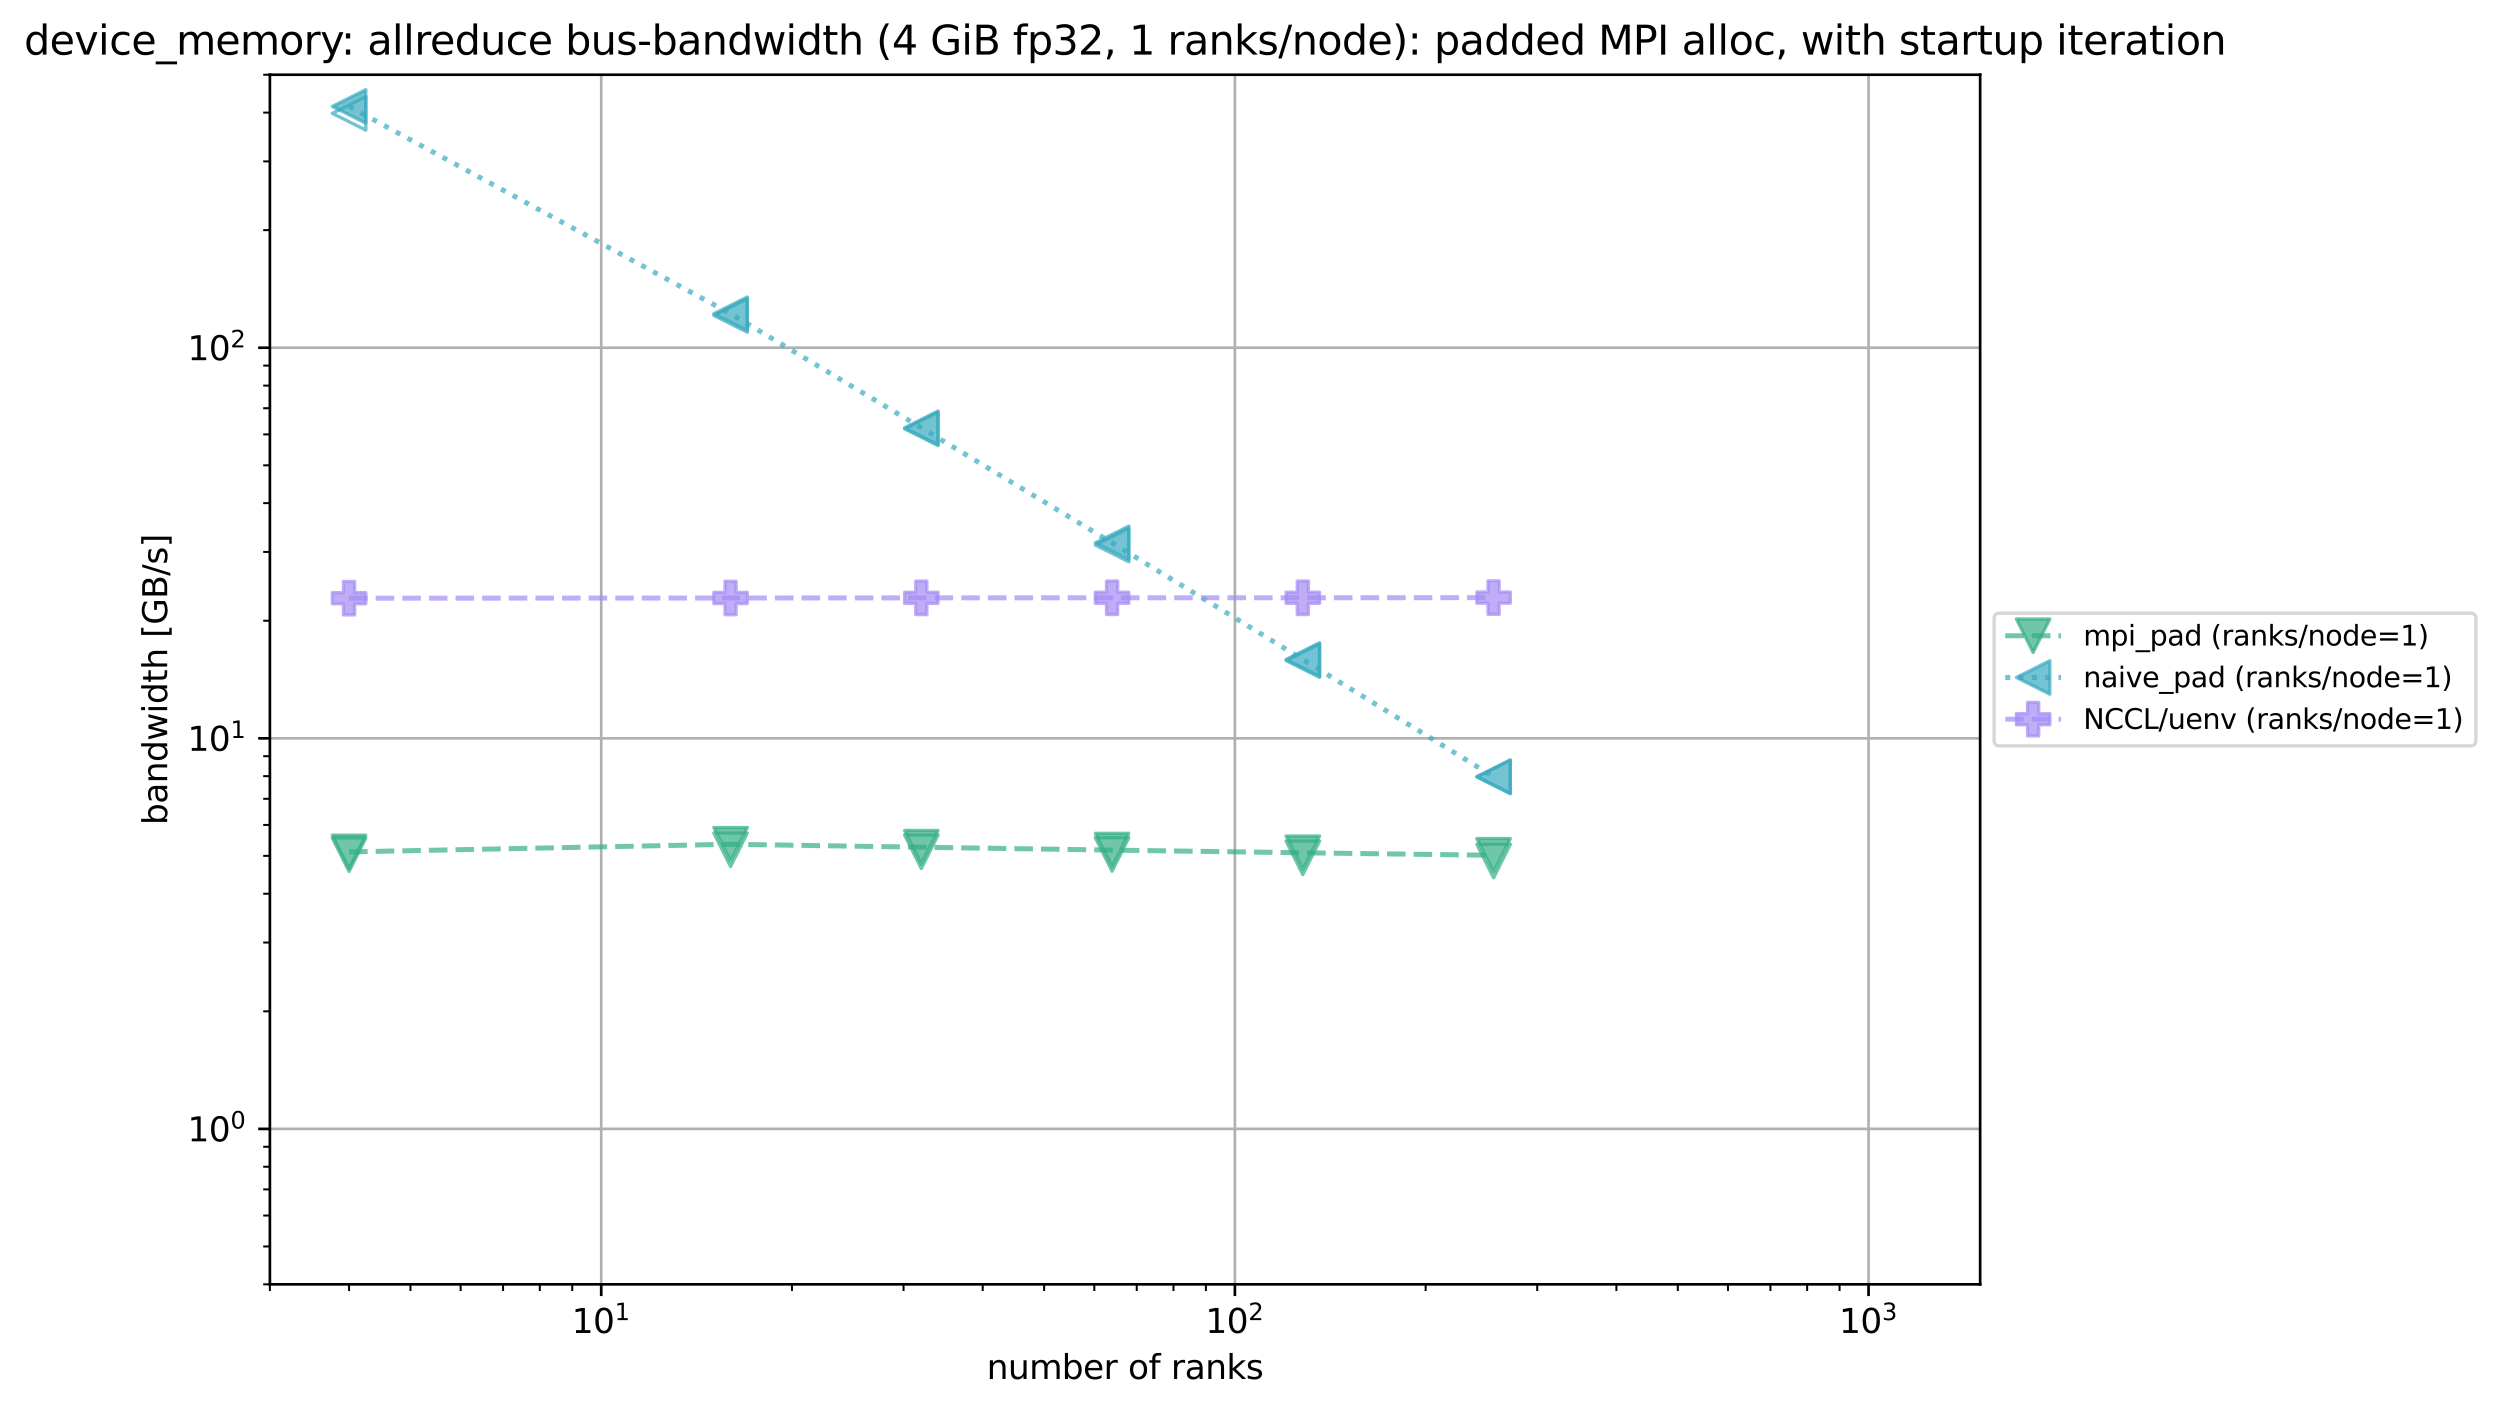 <?xml version="1.0" encoding="utf-8" standalone="no"?>
<!DOCTYPE svg PUBLIC "-//W3C//DTD SVG 1.1//EN"
  "http://www.w3.org/Graphics/SVG/1.1/DTD/svg11.dtd">
<svg xmlns:xlink="http://www.w3.org/1999/xlink" width="746.708pt" height="421.162pt" viewBox="0 0 746.708 421.162" xmlns="http://www.w3.org/2000/svg" version="1.1">
 <defs>
  <style type="text/css">*{stroke-linejoin: round; stroke-linecap: butt}</style>
 </defs>
 <g id="figure_1">
  <g id="patch_1">
   <path d="M 0 421.162 
L 746.708 421.162 
L 746.708 0 
L 0 0 
z
" style="fill: #ffffff"/>
  </g>
  <g id="axes_1">
   <g id="patch_2">
    <path d="M 80.612 383.606 
L 591.433 383.606 
L 591.433 22.318 
L 80.612 22.318 
z
" style="fill: #ffffff"/>
   </g>
   <g id="PathCollection_1">
    <path d="M 104.258 260.284 
L 109.258 250.284 
L 99.258 250.284 
L 104.258 260.284 
z
" clip-path="url(#p7cf8c60433)" style="fill: none; stroke: #34af84; stroke-opacity: 0.7"/>
    <path d="M 218.207 258.818 
L 223.207 248.818 
L 213.207 248.818 
L 218.207 258.818 
z
" clip-path="url(#p7cf8c60433)" style="fill: none; stroke: #34af84; stroke-opacity: 0.7"/>
    <path d="M 275.182 259.402 
L 280.182 249.402 
L 270.182 249.402 
L 275.182 259.402 
z
" clip-path="url(#p7cf8c60433)" style="fill: none; stroke: #34af84; stroke-opacity: 0.7"/>
    <path d="M 332.157 260.219 
L 337.157 250.219 
L 327.157 250.219 
L 332.157 260.219 
z
" clip-path="url(#p7cf8c60433)" style="fill: none; stroke: #34af84; stroke-opacity: 0.7"/>
    <path d="M 389.131 261.221 
L 394.131 251.221 
L 384.131 251.221 
L 389.131 261.221 
z
" clip-path="url(#p7cf8c60433)" style="fill: none; stroke: #34af84; stroke-opacity: 0.7"/>
    <path d="M 446.106 262.171 
L 451.106 252.171 
L 441.106 252.171 
L 446.106 262.171 
z
" clip-path="url(#p7cf8c60433)" style="fill: none; stroke: #34af84; stroke-opacity: 0.7"/>
   </g>
   <g id="PathCollection_2">
    <path d="M 99.258 33.865 
L 109.258 38.865 
L 109.258 28.865 
L 99.258 33.865 
z
" clip-path="url(#p7cf8c60433)" style="fill: none; stroke: #38aabf; stroke-opacity: 0.7"/>
    <path d="M 213.207 94.222 
L 223.207 99.222 
L 223.207 89.222 
L 213.207 94.222 
z
" clip-path="url(#p7cf8c60433)" style="fill: none; stroke: #38aabf; stroke-opacity: 0.7"/>
    <path d="M 270.182 128.095 
L 280.182 133.095 
L 280.182 123.095 
L 270.182 128.095 
z
" clip-path="url(#p7cf8c60433)" style="fill: none; stroke: #38aabf; stroke-opacity: 0.7"/>
    <path d="M 327.157 162.799 
L 337.157 167.799 
L 337.157 157.799 
L 327.157 162.799 
z
" clip-path="url(#p7cf8c60433)" style="fill: none; stroke: #38aabf; stroke-opacity: 0.7"/>
    <path d="M 384.131 197.318 
L 394.131 202.318 
L 394.131 192.318 
L 384.131 197.318 
z
" clip-path="url(#p7cf8c60433)" style="fill: none; stroke: #38aabf; stroke-opacity: 0.7"/>
    <path d="M 441.106 232.039 
L 451.106 237.039 
L 451.106 227.039 
L 441.106 232.039 
z
" clip-path="url(#p7cf8c60433)" style="fill: none; stroke: #38aabf; stroke-opacity: 0.7"/>
   </g>
   <g id="matplotlib.axis_1">
    <g id="xtick_1">
     <g id="line2d_1">
      <path d="M 179.574 383.606 
L 179.574 22.318 
" clip-path="url(#p7cf8c60433)" style="fill: none; stroke: #b0b0b0; stroke-width: 0.8; stroke-linecap: square"/>
     </g>
     <g id="line2d_2">
      <defs>
       <path id="m9678682941" d="M 0 0 
L 0 3.5 
" style="stroke: #000000; stroke-width: 0.8"/>
      </defs>
      <g>
       <use xlink:href="#m9678682941" x="179.574" y="383.606" style="stroke: #000000; stroke-width: 0.8"/>
      </g>
     </g>
     <g id="text_1">
      <!-- $\mathdefault{10^{1}}$ -->
      <g transform="translate(170.774 398.205) scale(0.1 -0.1)">
       <defs>
        <path id="DejaVuSans-31" d="M 794 531 
L 1825 531 
L 1825 4091 
L 703 3866 
L 703 4441 
L 1819 4666 
L 2450 4666 
L 2450 531 
L 3481 531 
L 3481 0 
L 794 0 
L 794 531 
z
" transform="scale(0.016)"/>
        <path id="DejaVuSans-30" d="M 2034 4250 
Q 1547 4250 1301 3770 
Q 1056 3291 1056 2328 
Q 1056 1369 1301 889 
Q 1547 409 2034 409 
Q 2525 409 2770 889 
Q 3016 1369 3016 2328 
Q 3016 3291 2770 3770 
Q 2525 4250 2034 4250 
z
M 2034 4750 
Q 2819 4750 3233 4129 
Q 3647 3509 3647 2328 
Q 3647 1150 3233 529 
Q 2819 -91 2034 -91 
Q 1250 -91 836 529 
Q 422 1150 422 2328 
Q 422 3509 836 4129 
Q 1250 4750 2034 4750 
z
" transform="scale(0.016)"/>
       </defs>
       <use xlink:href="#DejaVuSans-31" transform="translate(0 0.684)"/>
       <use xlink:href="#DejaVuSans-30" transform="translate(63.623 0.684)"/>
       <use xlink:href="#DejaVuSans-31" transform="translate(128.203 38.966) scale(0.7)"/>
      </g>
     </g>
    </g>
    <g id="xtick_2">
     <g id="line2d_3">
      <path d="M 368.84 383.606 
L 368.84 22.318 
" clip-path="url(#p7cf8c60433)" style="fill: none; stroke: #b0b0b0; stroke-width: 0.8; stroke-linecap: square"/>
     </g>
     <g id="line2d_4">
      <g>
       <use xlink:href="#m9678682941" x="368.84" y="383.606" style="stroke: #000000; stroke-width: 0.8"/>
      </g>
     </g>
     <g id="text_2">
      <!-- $\mathdefault{10^{2}}$ -->
      <g transform="translate(360.04 398.205) scale(0.1 -0.1)">
       <defs>
        <path id="DejaVuSans-32" d="M 1228 531 
L 3431 531 
L 3431 0 
L 469 0 
L 469 531 
Q 828 903 1448 1529 
Q 2069 2156 2228 2338 
Q 2531 2678 2651 2914 
Q 2772 3150 2772 3378 
Q 2772 3750 2511 3984 
Q 2250 4219 1831 4219 
Q 1534 4219 1204 4116 
Q 875 4013 500 3803 
L 500 4441 
Q 881 4594 1212 4672 
Q 1544 4750 1819 4750 
Q 2544 4750 2975 4387 
Q 3406 4025 3406 3419 
Q 3406 3131 3298 2873 
Q 3191 2616 2906 2266 
Q 2828 2175 2409 1742 
Q 1991 1309 1228 531 
z
" transform="scale(0.016)"/>
       </defs>
       <use xlink:href="#DejaVuSans-31" transform="translate(0 0.766)"/>
       <use xlink:href="#DejaVuSans-30" transform="translate(63.623 0.766)"/>
       <use xlink:href="#DejaVuSans-32" transform="translate(128.203 39.047) scale(0.7)"/>
      </g>
     </g>
    </g>
    <g id="xtick_3">
     <g id="line2d_5">
      <path d="M 558.105 383.606 
L 558.105 22.318 
" clip-path="url(#p7cf8c60433)" style="fill: none; stroke: #b0b0b0; stroke-width: 0.8; stroke-linecap: square"/>
     </g>
     <g id="line2d_6">
      <g>
       <use xlink:href="#m9678682941" x="558.105" y="383.606" style="stroke: #000000; stroke-width: 0.8"/>
      </g>
     </g>
     <g id="text_3">
      <!-- $\mathdefault{10^{3}}$ -->
      <g transform="translate(549.305 398.205) scale(0.1 -0.1)">
       <defs>
        <path id="DejaVuSans-33" d="M 2597 2516 
Q 3050 2419 3304 2112 
Q 3559 1806 3559 1356 
Q 3559 666 3084 287 
Q 2609 -91 1734 -91 
Q 1441 -91 1130 -33 
Q 819 25 488 141 
L 488 750 
Q 750 597 1062 519 
Q 1375 441 1716 441 
Q 2309 441 2620 675 
Q 2931 909 2931 1356 
Q 2931 1769 2642 2001 
Q 2353 2234 1838 2234 
L 1294 2234 
L 1294 2753 
L 1863 2753 
Q 2328 2753 2575 2939 
Q 2822 3125 2822 3475 
Q 2822 3834 2567 4026 
Q 2313 4219 1838 4219 
Q 1578 4219 1281 4162 
Q 984 4106 628 3988 
L 628 4550 
Q 988 4650 1302 4700 
Q 1616 4750 1894 4750 
Q 2613 4750 3031 4423 
Q 3450 4097 3450 3541 
Q 3450 3153 3228 2886 
Q 3006 2619 2597 2516 
z
" transform="scale(0.016)"/>
       </defs>
       <use xlink:href="#DejaVuSans-31" transform="translate(0 0.766)"/>
       <use xlink:href="#DejaVuSans-30" transform="translate(63.623 0.766)"/>
       <use xlink:href="#DejaVuSans-33" transform="translate(128.203 39.047) scale(0.7)"/>
      </g>
     </g>
    </g>
    <g id="xtick_4">
     <g id="line2d_7">
      <defs>
       <path id="m35df8cf6bc" d="M 0 0 
L 0 2 
" style="stroke: #000000; stroke-width: 0.6"/>
      </defs>
      <g>
       <use xlink:href="#m35df8cf6bc" x="80.612" y="383.606" style="stroke: #000000; stroke-width: 0.6"/>
      </g>
     </g>
    </g>
    <g id="xtick_5">
     <g id="line2d_8">
      <g>
       <use xlink:href="#m35df8cf6bc" x="104.258" y="383.606" style="stroke: #000000; stroke-width: 0.6"/>
      </g>
     </g>
    </g>
    <g id="xtick_6">
     <g id="line2d_9">
      <g>
       <use xlink:href="#m35df8cf6bc" x="122.6" y="383.606" style="stroke: #000000; stroke-width: 0.6"/>
      </g>
     </g>
    </g>
    <g id="xtick_7">
     <g id="line2d_10">
      <g>
       <use xlink:href="#m35df8cf6bc" x="137.586" y="383.606" style="stroke: #000000; stroke-width: 0.6"/>
      </g>
     </g>
    </g>
    <g id="xtick_8">
     <g id="line2d_11">
      <g>
       <use xlink:href="#m35df8cf6bc" x="150.257" y="383.606" style="stroke: #000000; stroke-width: 0.6"/>
      </g>
     </g>
    </g>
    <g id="xtick_9">
     <g id="line2d_12">
      <g>
       <use xlink:href="#m35df8cf6bc" x="161.233" y="383.606" style="stroke: #000000; stroke-width: 0.6"/>
      </g>
     </g>
    </g>
    <g id="xtick_10">
     <g id="line2d_13">
      <g>
       <use xlink:href="#m35df8cf6bc" x="170.914" y="383.606" style="stroke: #000000; stroke-width: 0.6"/>
      </g>
     </g>
    </g>
    <g id="xtick_11">
     <g id="line2d_14">
      <g>
       <use xlink:href="#m35df8cf6bc" x="236.549" y="383.606" style="stroke: #000000; stroke-width: 0.6"/>
      </g>
     </g>
    </g>
    <g id="xtick_12">
     <g id="line2d_15">
      <g>
       <use xlink:href="#m35df8cf6bc" x="269.877" y="383.606" style="stroke: #000000; stroke-width: 0.6"/>
      </g>
     </g>
    </g>
    <g id="xtick_13">
     <g id="line2d_16">
      <g>
       <use xlink:href="#m35df8cf6bc" x="293.524" y="383.606" style="stroke: #000000; stroke-width: 0.6"/>
      </g>
     </g>
    </g>
    <g id="xtick_14">
     <g id="line2d_17">
      <g>
       <use xlink:href="#m35df8cf6bc" x="311.865" y="383.606" style="stroke: #000000; stroke-width: 0.6"/>
      </g>
     </g>
    </g>
    <g id="xtick_15">
     <g id="line2d_18">
      <g>
       <use xlink:href="#m35df8cf6bc" x="326.852" y="383.606" style="stroke: #000000; stroke-width: 0.6"/>
      </g>
     </g>
    </g>
    <g id="xtick_16">
     <g id="line2d_19">
      <g>
       <use xlink:href="#m35df8cf6bc" x="339.522" y="383.606" style="stroke: #000000; stroke-width: 0.6"/>
      </g>
     </g>
    </g>
    <g id="xtick_17">
     <g id="line2d_20">
      <g>
       <use xlink:href="#m35df8cf6bc" x="350.498" y="383.606" style="stroke: #000000; stroke-width: 0.6"/>
      </g>
     </g>
    </g>
    <g id="xtick_18">
     <g id="line2d_21">
      <g>
       <use xlink:href="#m35df8cf6bc" x="360.18" y="383.606" style="stroke: #000000; stroke-width: 0.6"/>
      </g>
     </g>
    </g>
    <g id="xtick_19">
     <g id="line2d_22">
      <g>
       <use xlink:href="#m35df8cf6bc" x="425.815" y="383.606" style="stroke: #000000; stroke-width: 0.6"/>
      </g>
     </g>
    </g>
    <g id="xtick_20">
     <g id="line2d_23">
      <g>
       <use xlink:href="#m35df8cf6bc" x="459.143" y="383.606" style="stroke: #000000; stroke-width: 0.6"/>
      </g>
     </g>
    </g>
    <g id="xtick_21">
     <g id="line2d_24">
      <g>
       <use xlink:href="#m35df8cf6bc" x="482.789" y="383.606" style="stroke: #000000; stroke-width: 0.6"/>
      </g>
     </g>
    </g>
    <g id="xtick_22">
     <g id="line2d_25">
      <g>
       <use xlink:href="#m35df8cf6bc" x="501.131" y="383.606" style="stroke: #000000; stroke-width: 0.6"/>
      </g>
     </g>
    </g>
    <g id="xtick_23">
     <g id="line2d_26">
      <g>
       <use xlink:href="#m35df8cf6bc" x="516.117" y="383.606" style="stroke: #000000; stroke-width: 0.6"/>
      </g>
     </g>
    </g>
    <g id="xtick_24">
     <g id="line2d_27">
      <g>
       <use xlink:href="#m35df8cf6bc" x="528.788" y="383.606" style="stroke: #000000; stroke-width: 0.6"/>
      </g>
     </g>
    </g>
    <g id="xtick_25">
     <g id="line2d_28">
      <g>
       <use xlink:href="#m35df8cf6bc" x="539.764" y="383.606" style="stroke: #000000; stroke-width: 0.6"/>
      </g>
     </g>
    </g>
    <g id="xtick_26">
     <g id="line2d_29">
      <g>
       <use xlink:href="#m35df8cf6bc" x="549.445" y="383.606" style="stroke: #000000; stroke-width: 0.6"/>
      </g>
     </g>
    </g>
    <g id="text_4">
     <!-- number of ranks -->
     <g transform="translate(294.723 411.883) scale(0.1 -0.1)">
      <defs>
       <path id="DejaVuSans-6e" d="M 3513 2113 
L 3513 0 
L 2938 0 
L 2938 2094 
Q 2938 2591 2744 2837 
Q 2550 3084 2163 3084 
Q 1697 3084 1428 2787 
Q 1159 2491 1159 1978 
L 1159 0 
L 581 0 
L 581 3500 
L 1159 3500 
L 1159 2956 
Q 1366 3272 1645 3428 
Q 1925 3584 2291 3584 
Q 2894 3584 3203 3211 
Q 3513 2838 3513 2113 
z
" transform="scale(0.016)"/>
       <path id="DejaVuSans-75" d="M 544 1381 
L 544 3500 
L 1119 3500 
L 1119 1403 
Q 1119 906 1312 657 
Q 1506 409 1894 409 
Q 2359 409 2629 706 
Q 2900 1003 2900 1516 
L 2900 3500 
L 3475 3500 
L 3475 0 
L 2900 0 
L 2900 538 
Q 2691 219 2414 64 
Q 2138 -91 1772 -91 
Q 1169 -91 856 284 
Q 544 659 544 1381 
z
M 1991 3584 
L 1991 3584 
z
" transform="scale(0.016)"/>
       <path id="DejaVuSans-6d" d="M 3328 2828 
Q 3544 3216 3844 3400 
Q 4144 3584 4550 3584 
Q 5097 3584 5394 3201 
Q 5691 2819 5691 2113 
L 5691 0 
L 5113 0 
L 5113 2094 
Q 5113 2597 4934 2840 
Q 4756 3084 4391 3084 
Q 3944 3084 3684 2787 
Q 3425 2491 3425 1978 
L 3425 0 
L 2847 0 
L 2847 2094 
Q 2847 2600 2669 2842 
Q 2491 3084 2119 3084 
Q 1678 3084 1418 2786 
Q 1159 2488 1159 1978 
L 1159 0 
L 581 0 
L 581 3500 
L 1159 3500 
L 1159 2956 
Q 1356 3278 1631 3431 
Q 1906 3584 2284 3584 
Q 2666 3584 2933 3390 
Q 3200 3197 3328 2828 
z
" transform="scale(0.016)"/>
       <path id="DejaVuSans-62" d="M 3116 1747 
Q 3116 2381 2855 2742 
Q 2594 3103 2138 3103 
Q 1681 3103 1420 2742 
Q 1159 2381 1159 1747 
Q 1159 1113 1420 752 
Q 1681 391 2138 391 
Q 2594 391 2855 752 
Q 3116 1113 3116 1747 
z
M 1159 2969 
Q 1341 3281 1617 3432 
Q 1894 3584 2278 3584 
Q 2916 3584 3314 3078 
Q 3713 2572 3713 1747 
Q 3713 922 3314 415 
Q 2916 -91 2278 -91 
Q 1894 -91 1617 61 
Q 1341 213 1159 525 
L 1159 0 
L 581 0 
L 581 4863 
L 1159 4863 
L 1159 2969 
z
" transform="scale(0.016)"/>
       <path id="DejaVuSans-65" d="M 3597 1894 
L 3597 1613 
L 953 1613 
Q 991 1019 1311 708 
Q 1631 397 2203 397 
Q 2534 397 2845 478 
Q 3156 559 3463 722 
L 3463 178 
Q 3153 47 2828 -22 
Q 2503 -91 2169 -91 
Q 1331 -91 842 396 
Q 353 884 353 1716 
Q 353 2575 817 3079 
Q 1281 3584 2069 3584 
Q 2775 3584 3186 3129 
Q 3597 2675 3597 1894 
z
M 3022 2063 
Q 3016 2534 2758 2815 
Q 2500 3097 2075 3097 
Q 1594 3097 1305 2825 
Q 1016 2553 972 2059 
L 3022 2063 
z
" transform="scale(0.016)"/>
       <path id="DejaVuSans-72" d="M 2631 2963 
Q 2534 3019 2420 3045 
Q 2306 3072 2169 3072 
Q 1681 3072 1420 2755 
Q 1159 2438 1159 1844 
L 1159 0 
L 581 0 
L 581 3500 
L 1159 3500 
L 1159 2956 
Q 1341 3275 1631 3429 
Q 1922 3584 2338 3584 
Q 2397 3584 2469 3576 
Q 2541 3569 2628 3553 
L 2631 2963 
z
" transform="scale(0.016)"/>
       <path id="DejaVuSans-20" transform="scale(0.016)"/>
       <path id="DejaVuSans-6f" d="M 1959 3097 
Q 1497 3097 1228 2736 
Q 959 2375 959 1747 
Q 959 1119 1226 758 
Q 1494 397 1959 397 
Q 2419 397 2687 759 
Q 2956 1122 2956 1747 
Q 2956 2369 2687 2733 
Q 2419 3097 1959 3097 
z
M 1959 3584 
Q 2709 3584 3137 3096 
Q 3566 2609 3566 1747 
Q 3566 888 3137 398 
Q 2709 -91 1959 -91 
Q 1206 -91 779 398 
Q 353 888 353 1747 
Q 353 2609 779 3096 
Q 1206 3584 1959 3584 
z
" transform="scale(0.016)"/>
       <path id="DejaVuSans-66" d="M 2375 4863 
L 2375 4384 
L 1825 4384 
Q 1516 4384 1395 4259 
Q 1275 4134 1275 3809 
L 1275 3500 
L 2222 3500 
L 2222 3053 
L 1275 3053 
L 1275 0 
L 697 0 
L 697 3053 
L 147 3053 
L 147 3500 
L 697 3500 
L 697 3744 
Q 697 4328 969 4595 
Q 1241 4863 1831 4863 
L 2375 4863 
z
" transform="scale(0.016)"/>
       <path id="DejaVuSans-61" d="M 2194 1759 
Q 1497 1759 1228 1600 
Q 959 1441 959 1056 
Q 959 750 1161 570 
Q 1363 391 1709 391 
Q 2188 391 2477 730 
Q 2766 1069 2766 1631 
L 2766 1759 
L 2194 1759 
z
M 3341 1997 
L 3341 0 
L 2766 0 
L 2766 531 
Q 2569 213 2275 61 
Q 1981 -91 1556 -91 
Q 1019 -91 701 211 
Q 384 513 384 1019 
Q 384 1609 779 1909 
Q 1175 2209 1959 2209 
L 2766 2209 
L 2766 2266 
Q 2766 2663 2505 2880 
Q 2244 3097 1772 3097 
Q 1472 3097 1187 3025 
Q 903 2953 641 2809 
L 641 3341 
Q 956 3463 1253 3523 
Q 1550 3584 1831 3584 
Q 2591 3584 2966 3190 
Q 3341 2797 3341 1997 
z
" transform="scale(0.016)"/>
       <path id="DejaVuSans-6b" d="M 581 4863 
L 1159 4863 
L 1159 1991 
L 2875 3500 
L 3609 3500 
L 1753 1863 
L 3688 0 
L 2938 0 
L 1159 1709 
L 1159 0 
L 581 0 
L 581 4863 
z
" transform="scale(0.016)"/>
       <path id="DejaVuSans-73" d="M 2834 3397 
L 2834 2853 
Q 2591 2978 2328 3040 
Q 2066 3103 1784 3103 
Q 1356 3103 1142 2972 
Q 928 2841 928 2578 
Q 928 2378 1081 2264 
Q 1234 2150 1697 2047 
L 1894 2003 
Q 2506 1872 2764 1633 
Q 3022 1394 3022 966 
Q 3022 478 2636 193 
Q 2250 -91 1575 -91 
Q 1294 -91 989 -36 
Q 684 19 347 128 
L 347 722 
Q 666 556 975 473 
Q 1284 391 1588 391 
Q 1994 391 2212 530 
Q 2431 669 2431 922 
Q 2431 1156 2273 1281 
Q 2116 1406 1581 1522 
L 1381 1569 
Q 847 1681 609 1914 
Q 372 2147 372 2553 
Q 372 3047 722 3315 
Q 1072 3584 1716 3584 
Q 2034 3584 2315 3537 
Q 2597 3491 2834 3397 
z
" transform="scale(0.016)"/>
      </defs>
      <use xlink:href="#DejaVuSans-6e"/>
      <use xlink:href="#DejaVuSans-75" x="63.379"/>
      <use xlink:href="#DejaVuSans-6d" x="126.758"/>
      <use xlink:href="#DejaVuSans-62" x="224.17"/>
      <use xlink:href="#DejaVuSans-65" x="287.646"/>
      <use xlink:href="#DejaVuSans-72" x="349.17"/>
      <use xlink:href="#DejaVuSans-20" x="390.283"/>
      <use xlink:href="#DejaVuSans-6f" x="422.07"/>
      <use xlink:href="#DejaVuSans-66" x="483.252"/>
      <use xlink:href="#DejaVuSans-20" x="518.457"/>
      <use xlink:href="#DejaVuSans-72" x="550.244"/>
      <use xlink:href="#DejaVuSans-61" x="591.357"/>
      <use xlink:href="#DejaVuSans-6e" x="652.637"/>
      <use xlink:href="#DejaVuSans-6b" x="716.016"/>
      <use xlink:href="#DejaVuSans-73" x="773.926"/>
     </g>
    </g>
   </g>
   <g id="matplotlib.axis_2">
    <g id="ytick_1">
     <g id="line2d_30">
      <path d="M 80.612 337.182 
L 591.433 337.182 
" clip-path="url(#p7cf8c60433)" style="fill: none; stroke: #b0b0b0; stroke-width: 0.8; stroke-linecap: square"/>
     </g>
     <g id="line2d_31">
      <defs>
       <path id="mbdea4c0abf" d="M 0 0 
L -3.5 0 
" style="stroke: #000000; stroke-width: 0.8"/>
      </defs>
      <g>
       <use xlink:href="#mbdea4c0abf" x="80.612" y="337.182" style="stroke: #000000; stroke-width: 0.8"/>
      </g>
     </g>
     <g id="text_5">
      <!-- $\mathdefault{10^{0}}$ -->
      <g transform="translate(56.012 340.981) scale(0.1 -0.1)">
       <use xlink:href="#DejaVuSans-31" transform="translate(0 0.766)"/>
       <use xlink:href="#DejaVuSans-30" transform="translate(63.623 0.766)"/>
       <use xlink:href="#DejaVuSans-30" transform="translate(128.203 39.047) scale(0.7)"/>
      </g>
     </g>
    </g>
    <g id="ytick_2">
     <g id="line2d_32">
      <path d="M 80.612 220.521 
L 591.433 220.521 
" clip-path="url(#p7cf8c60433)" style="fill: none; stroke: #b0b0b0; stroke-width: 0.8; stroke-linecap: square"/>
     </g>
     <g id="line2d_33">
      <g>
       <use xlink:href="#mbdea4c0abf" x="80.612" y="220.521" style="stroke: #000000; stroke-width: 0.8"/>
      </g>
     </g>
     <g id="text_6">
      <!-- $\mathdefault{10^{1}}$ -->
      <g transform="translate(56.012 224.321) scale(0.1 -0.1)">
       <use xlink:href="#DejaVuSans-31" transform="translate(0 0.684)"/>
       <use xlink:href="#DejaVuSans-30" transform="translate(63.623 0.684)"/>
       <use xlink:href="#DejaVuSans-31" transform="translate(128.203 38.966) scale(0.7)"/>
      </g>
     </g>
    </g>
    <g id="ytick_3">
     <g id="line2d_34">
      <path d="M 80.612 103.861 
L 591.433 103.861 
" clip-path="url(#p7cf8c60433)" style="fill: none; stroke: #b0b0b0; stroke-width: 0.8; stroke-linecap: square"/>
     </g>
     <g id="line2d_35">
      <g>
       <use xlink:href="#mbdea4c0abf" x="80.612" y="103.861" style="stroke: #000000; stroke-width: 0.8"/>
      </g>
     </g>
     <g id="text_7">
      <!-- $\mathdefault{10^{2}}$ -->
      <g transform="translate(56.012 107.66) scale(0.1 -0.1)">
       <use xlink:href="#DejaVuSans-31" transform="translate(0 0.766)"/>
       <use xlink:href="#DejaVuSans-30" transform="translate(63.623 0.766)"/>
       <use xlink:href="#DejaVuSans-32" transform="translate(128.203 39.047) scale(0.7)"/>
      </g>
     </g>
    </g>
    <g id="ytick_4">
     <g id="line2d_36">
      <defs>
       <path id="m69137983f6" d="M 0 0 
L -2 0 
" style="stroke: #000000; stroke-width: 0.6"/>
      </defs>
      <g>
       <use xlink:href="#m69137983f6" x="80.612" y="383.606" style="stroke: #000000; stroke-width: 0.6"/>
      </g>
     </g>
    </g>
    <g id="ytick_5">
     <g id="line2d_37">
      <g>
       <use xlink:href="#m69137983f6" x="80.612" y="372.301" style="stroke: #000000; stroke-width: 0.6"/>
      </g>
     </g>
    </g>
    <g id="ytick_6">
     <g id="line2d_38">
      <g>
       <use xlink:href="#m69137983f6" x="80.612" y="363.063" style="stroke: #000000; stroke-width: 0.6"/>
      </g>
     </g>
    </g>
    <g id="ytick_7">
     <g id="line2d_39">
      <g>
       <use xlink:href="#m69137983f6" x="80.612" y="355.253" style="stroke: #000000; stroke-width: 0.6"/>
      </g>
     </g>
    </g>
    <g id="ytick_8">
     <g id="line2d_40">
      <g>
       <use xlink:href="#m69137983f6" x="80.612" y="348.488" style="stroke: #000000; stroke-width: 0.6"/>
      </g>
     </g>
    </g>
    <g id="ytick_9">
     <g id="line2d_41">
      <g>
       <use xlink:href="#m69137983f6" x="80.612" y="342.52" style="stroke: #000000; stroke-width: 0.6"/>
      </g>
     </g>
    </g>
    <g id="ytick_10">
     <g id="line2d_42">
      <g>
       <use xlink:href="#m69137983f6" x="80.612" y="302.064" style="stroke: #000000; stroke-width: 0.6"/>
      </g>
     </g>
    </g>
    <g id="ytick_11">
     <g id="line2d_43">
      <g>
       <use xlink:href="#m69137983f6" x="80.612" y="281.521" style="stroke: #000000; stroke-width: 0.6"/>
      </g>
     </g>
    </g>
    <g id="ytick_12">
     <g id="line2d_44">
      <g>
       <use xlink:href="#m69137983f6" x="80.612" y="266.945" style="stroke: #000000; stroke-width: 0.6"/>
      </g>
     </g>
    </g>
    <g id="ytick_13">
     <g id="line2d_45">
      <g>
       <use xlink:href="#m69137983f6" x="80.612" y="255.64" style="stroke: #000000; stroke-width: 0.6"/>
      </g>
     </g>
    </g>
    <g id="ytick_14">
     <g id="line2d_46">
      <g>
       <use xlink:href="#m69137983f6" x="80.612" y="246.402" style="stroke: #000000; stroke-width: 0.6"/>
      </g>
     </g>
    </g>
    <g id="ytick_15">
     <g id="line2d_47">
      <g>
       <use xlink:href="#m69137983f6" x="80.612" y="238.592" style="stroke: #000000; stroke-width: 0.6"/>
      </g>
     </g>
    </g>
    <g id="ytick_16">
     <g id="line2d_48">
      <g>
       <use xlink:href="#m69137983f6" x="80.612" y="231.827" style="stroke: #000000; stroke-width: 0.6"/>
      </g>
     </g>
    </g>
    <g id="ytick_17">
     <g id="line2d_49">
      <g>
       <use xlink:href="#m69137983f6" x="80.612" y="225.859" style="stroke: #000000; stroke-width: 0.6"/>
      </g>
     </g>
    </g>
    <g id="ytick_18">
     <g id="line2d_50">
      <g>
       <use xlink:href="#m69137983f6" x="80.612" y="185.403" style="stroke: #000000; stroke-width: 0.6"/>
      </g>
     </g>
    </g>
    <g id="ytick_19">
     <g id="line2d_51">
      <g>
       <use xlink:href="#m69137983f6" x="80.612" y="164.86" style="stroke: #000000; stroke-width: 0.6"/>
      </g>
     </g>
    </g>
    <g id="ytick_20">
     <g id="line2d_52">
      <g>
       <use xlink:href="#m69137983f6" x="80.612" y="150.285" style="stroke: #000000; stroke-width: 0.6"/>
      </g>
     </g>
    </g>
    <g id="ytick_21">
     <g id="line2d_53">
      <g>
       <use xlink:href="#m69137983f6" x="80.612" y="138.979" style="stroke: #000000; stroke-width: 0.6"/>
      </g>
     </g>
    </g>
    <g id="ytick_22">
     <g id="line2d_54">
      <g>
       <use xlink:href="#m69137983f6" x="80.612" y="129.742" style="stroke: #000000; stroke-width: 0.6"/>
      </g>
     </g>
    </g>
    <g id="ytick_23">
     <g id="line2d_55">
      <g>
       <use xlink:href="#m69137983f6" x="80.612" y="121.932" style="stroke: #000000; stroke-width: 0.6"/>
      </g>
     </g>
    </g>
    <g id="ytick_24">
     <g id="line2d_56">
      <g>
       <use xlink:href="#m69137983f6" x="80.612" y="115.166" style="stroke: #000000; stroke-width: 0.6"/>
      </g>
     </g>
    </g>
    <g id="ytick_25">
     <g id="line2d_57">
      <g>
       <use xlink:href="#m69137983f6" x="80.612" y="109.199" style="stroke: #000000; stroke-width: 0.6"/>
      </g>
     </g>
    </g>
    <g id="ytick_26">
     <g id="line2d_58">
      <g>
       <use xlink:href="#m69137983f6" x="80.612" y="68.742" style="stroke: #000000; stroke-width: 0.6"/>
      </g>
     </g>
    </g>
    <g id="ytick_27">
     <g id="line2d_59">
      <g>
       <use xlink:href="#m69137983f6" x="80.612" y="48.199" style="stroke: #000000; stroke-width: 0.6"/>
      </g>
     </g>
    </g>
    <g id="ytick_28">
     <g id="line2d_60">
      <g>
       <use xlink:href="#m69137983f6" x="80.612" y="33.624" style="stroke: #000000; stroke-width: 0.6"/>
      </g>
     </g>
    </g>
    <g id="ytick_29">
     <g id="line2d_61">
      <g>
       <use xlink:href="#m69137983f6" x="80.612" y="22.318" style="stroke: #000000; stroke-width: 0.6"/>
      </g>
     </g>
    </g>
    <g id="text_8">
     <!-- bandwidth [GB/s] -->
     <g transform="translate(49.932 246.409) rotate(-90) scale(0.1 -0.1)">
      <defs>
       <path id="DejaVuSans-64" d="M 2906 2969 
L 2906 4863 
L 3481 4863 
L 3481 0 
L 2906 0 
L 2906 525 
Q 2725 213 2448 61 
Q 2172 -91 1784 -91 
Q 1150 -91 751 415 
Q 353 922 353 1747 
Q 353 2572 751 3078 
Q 1150 3584 1784 3584 
Q 2172 3584 2448 3432 
Q 2725 3281 2906 2969 
z
M 947 1747 
Q 947 1113 1208 752 
Q 1469 391 1925 391 
Q 2381 391 2643 752 
Q 2906 1113 2906 1747 
Q 2906 2381 2643 2742 
Q 2381 3103 1925 3103 
Q 1469 3103 1208 2742 
Q 947 2381 947 1747 
z
" transform="scale(0.016)"/>
       <path id="DejaVuSans-77" d="M 269 3500 
L 844 3500 
L 1563 769 
L 2278 3500 
L 2956 3500 
L 3675 769 
L 4391 3500 
L 4966 3500 
L 4050 0 
L 3372 0 
L 2619 2869 
L 1863 0 
L 1184 0 
L 269 3500 
z
" transform="scale(0.016)"/>
       <path id="DejaVuSans-69" d="M 603 3500 
L 1178 3500 
L 1178 0 
L 603 0 
L 603 3500 
z
M 603 4863 
L 1178 4863 
L 1178 4134 
L 603 4134 
L 603 4863 
z
" transform="scale(0.016)"/>
       <path id="DejaVuSans-74" d="M 1172 4494 
L 1172 3500 
L 2356 3500 
L 2356 3053 
L 1172 3053 
L 1172 1153 
Q 1172 725 1289 603 
Q 1406 481 1766 481 
L 2356 481 
L 2356 0 
L 1766 0 
Q 1100 0 847 248 
Q 594 497 594 1153 
L 594 3053 
L 172 3053 
L 172 3500 
L 594 3500 
L 594 4494 
L 1172 4494 
z
" transform="scale(0.016)"/>
       <path id="DejaVuSans-68" d="M 3513 2113 
L 3513 0 
L 2938 0 
L 2938 2094 
Q 2938 2591 2744 2837 
Q 2550 3084 2163 3084 
Q 1697 3084 1428 2787 
Q 1159 2491 1159 1978 
L 1159 0 
L 581 0 
L 581 4863 
L 1159 4863 
L 1159 2956 
Q 1366 3272 1645 3428 
Q 1925 3584 2291 3584 
Q 2894 3584 3203 3211 
Q 3513 2838 3513 2113 
z
" transform="scale(0.016)"/>
       <path id="DejaVuSans-5b" d="M 550 4863 
L 1875 4863 
L 1875 4416 
L 1125 4416 
L 1125 -397 
L 1875 -397 
L 1875 -844 
L 550 -844 
L 550 4863 
z
" transform="scale(0.016)"/>
       <path id="DejaVuSans-47" d="M 3809 666 
L 3809 1919 
L 2778 1919 
L 2778 2438 
L 4434 2438 
L 4434 434 
Q 4069 175 3628 42 
Q 3188 -91 2688 -91 
Q 1594 -91 976 548 
Q 359 1188 359 2328 
Q 359 3472 976 4111 
Q 1594 4750 2688 4750 
Q 3144 4750 3555 4637 
Q 3966 4525 4313 4306 
L 4313 3634 
Q 3963 3931 3569 4081 
Q 3175 4231 2741 4231 
Q 1884 4231 1454 3753 
Q 1025 3275 1025 2328 
Q 1025 1384 1454 906 
Q 1884 428 2741 428 
Q 3075 428 3337 486 
Q 3600 544 3809 666 
z
" transform="scale(0.016)"/>
       <path id="DejaVuSans-42" d="M 1259 2228 
L 1259 519 
L 2272 519 
Q 2781 519 3026 730 
Q 3272 941 3272 1375 
Q 3272 1813 3026 2020 
Q 2781 2228 2272 2228 
L 1259 2228 
z
M 1259 4147 
L 1259 2741 
L 2194 2741 
Q 2656 2741 2882 2914 
Q 3109 3088 3109 3444 
Q 3109 3797 2882 3972 
Q 2656 4147 2194 4147 
L 1259 4147 
z
M 628 4666 
L 2241 4666 
Q 2963 4666 3353 4366 
Q 3744 4066 3744 3513 
Q 3744 3084 3544 2831 
Q 3344 2578 2956 2516 
Q 3422 2416 3680 2098 
Q 3938 1781 3938 1306 
Q 3938 681 3513 340 
Q 3088 0 2303 0 
L 628 0 
L 628 4666 
z
" transform="scale(0.016)"/>
       <path id="DejaVuSans-2f" d="M 1625 4666 
L 2156 4666 
L 531 -594 
L 0 -594 
L 1625 4666 
z
" transform="scale(0.016)"/>
       <path id="DejaVuSans-5d" d="M 1947 4863 
L 1947 -844 
L 622 -844 
L 622 -397 
L 1369 -397 
L 1369 4416 
L 622 4416 
L 622 4863 
L 1947 4863 
z
" transform="scale(0.016)"/>
      </defs>
      <use xlink:href="#DejaVuSans-62"/>
      <use xlink:href="#DejaVuSans-61" x="63.477"/>
      <use xlink:href="#DejaVuSans-6e" x="124.756"/>
      <use xlink:href="#DejaVuSans-64" x="188.135"/>
      <use xlink:href="#DejaVuSans-77" x="251.611"/>
      <use xlink:href="#DejaVuSans-69" x="333.398"/>
      <use xlink:href="#DejaVuSans-64" x="361.182"/>
      <use xlink:href="#DejaVuSans-74" x="424.658"/>
      <use xlink:href="#DejaVuSans-68" x="463.867"/>
      <use xlink:href="#DejaVuSans-20" x="527.246"/>
      <use xlink:href="#DejaVuSans-5b" x="559.033"/>
      <use xlink:href="#DejaVuSans-47" x="598.047"/>
      <use xlink:href="#DejaVuSans-42" x="675.537"/>
      <use xlink:href="#DejaVuSans-2f" x="744.141"/>
      <use xlink:href="#DejaVuSans-73" x="777.832"/>
      <use xlink:href="#DejaVuSans-5d" x="829.932"/>
     </g>
    </g>
   </g>
   <g id="line2d_62">
    <path d="M 104.258 254.449 
L 218.207 252.167 
L 275.182 253.048 
L 332.157 253.911 
L 389.131 254.709 
L 446.106 255.459 
" clip-path="url(#p7cf8c60433)" style="fill: none; stroke-dasharray: 5.55,2.4; stroke-dashoffset: 0; stroke: #34af84; stroke-opacity: 0.7; stroke-width: 1.5"/>
    <defs>
     <path id="mb3c72d21c5" d="M -0 5 
L 5 -5 
L -5 -5 
z
" style="stroke: #34af84; stroke-opacity: 0.7; stroke-linejoin: miter"/>
    </defs>
    <g clip-path="url(#p7cf8c60433)">
     <use xlink:href="#mb3c72d21c5" x="104.258" y="254.449" style="fill: #34af84; fill-opacity: 0.7; stroke: #34af84; stroke-opacity: 0.7; stroke-linejoin: miter"/>
     <use xlink:href="#mb3c72d21c5" x="218.207" y="252.167" style="fill: #34af84; fill-opacity: 0.7; stroke: #34af84; stroke-opacity: 0.7; stroke-linejoin: miter"/>
     <use xlink:href="#mb3c72d21c5" x="275.182" y="253.048" style="fill: #34af84; fill-opacity: 0.7; stroke: #34af84; stroke-opacity: 0.7; stroke-linejoin: miter"/>
     <use xlink:href="#mb3c72d21c5" x="332.157" y="253.911" style="fill: #34af84; fill-opacity: 0.7; stroke: #34af84; stroke-opacity: 0.7; stroke-linejoin: miter"/>
     <use xlink:href="#mb3c72d21c5" x="389.131" y="254.709" style="fill: #34af84; fill-opacity: 0.7; stroke: #34af84; stroke-opacity: 0.7; stroke-linejoin: miter"/>
     <use xlink:href="#mb3c72d21c5" x="446.106" y="255.459" style="fill: #34af84; fill-opacity: 0.7; stroke: #34af84; stroke-opacity: 0.7; stroke-linejoin: miter"/>
    </g>
   </g>
   <g id="line2d_63">
    <path d="M 104.258 31.787 
L 218.207 93.706 
L 275.182 127.78 
L 332.157 162.132 
L 389.131 196.973 
L 446.106 232 
" clip-path="url(#p7cf8c60433)" style="fill: none; stroke-dasharray: 1.5,2.475; stroke-dashoffset: 0; stroke: #38aabf; stroke-opacity: 0.7; stroke-width: 1.5"/>
    <defs>
     <path id="m3127dd61b8" d="M -5 -0 
L 5 5 
L 5 -5 
z
" style="stroke: #38aabf; stroke-opacity: 0.7; stroke-linejoin: miter"/>
    </defs>
    <g clip-path="url(#p7cf8c60433)">
     <use xlink:href="#m3127dd61b8" x="104.258" y="31.787" style="fill: #38aabf; fill-opacity: 0.7; stroke: #38aabf; stroke-opacity: 0.7; stroke-linejoin: miter"/>
     <use xlink:href="#m3127dd61b8" x="218.207" y="93.706" style="fill: #38aabf; fill-opacity: 0.7; stroke: #38aabf; stroke-opacity: 0.7; stroke-linejoin: miter"/>
     <use xlink:href="#m3127dd61b8" x="275.182" y="127.78" style="fill: #38aabf; fill-opacity: 0.7; stroke: #38aabf; stroke-opacity: 0.7; stroke-linejoin: miter"/>
     <use xlink:href="#m3127dd61b8" x="332.157" y="162.132" style="fill: #38aabf; fill-opacity: 0.7; stroke: #38aabf; stroke-opacity: 0.7; stroke-linejoin: miter"/>
     <use xlink:href="#m3127dd61b8" x="389.131" y="196.973" style="fill: #38aabf; fill-opacity: 0.7; stroke: #38aabf; stroke-opacity: 0.7; stroke-linejoin: miter"/>
     <use xlink:href="#m3127dd61b8" x="446.106" y="232" style="fill: #38aabf; fill-opacity: 0.7; stroke: #38aabf; stroke-opacity: 0.7; stroke-linejoin: miter"/>
    </g>
   </g>
   <g id="line2d_64">
    <path d="M 104.258 178.676 
L 218.207 178.609 
L 275.182 178.565 
L 332.157 178.543 
L 389.131 178.543 
L 446.106 178.498 
" clip-path="url(#p7cf8c60433)" style="fill: none; stroke-dasharray: 5.55,2.4; stroke-dashoffset: 0; stroke: #a48cf4; stroke-opacity: 0.7; stroke-width: 1.5"/>
    <defs>
     <path id="med1c26e4ad" d="M -1.667 5 
L 1.667 5 
L 1.667 1.667 
L 5 1.667 
L 5 -1.667 
L 1.667 -1.667 
L 1.667 -5 
L -1.667 -5 
L -1.667 -1.667 
L -5 -1.667 
L -5 1.667 
L -1.667 1.667 
z
" style="stroke: #a48cf4; stroke-opacity: 0.7; stroke-linejoin: miter"/>
    </defs>
    <g clip-path="url(#p7cf8c60433)">
     <use xlink:href="#med1c26e4ad" x="104.258" y="178.676" style="fill: #a48cf4; fill-opacity: 0.7; stroke: #a48cf4; stroke-opacity: 0.7; stroke-linejoin: miter"/>
     <use xlink:href="#med1c26e4ad" x="218.207" y="178.609" style="fill: #a48cf4; fill-opacity: 0.7; stroke: #a48cf4; stroke-opacity: 0.7; stroke-linejoin: miter"/>
     <use xlink:href="#med1c26e4ad" x="275.182" y="178.565" style="fill: #a48cf4; fill-opacity: 0.7; stroke: #a48cf4; stroke-opacity: 0.7; stroke-linejoin: miter"/>
     <use xlink:href="#med1c26e4ad" x="332.157" y="178.543" style="fill: #a48cf4; fill-opacity: 0.7; stroke: #a48cf4; stroke-opacity: 0.7; stroke-linejoin: miter"/>
     <use xlink:href="#med1c26e4ad" x="389.131" y="178.543" style="fill: #a48cf4; fill-opacity: 0.7; stroke: #a48cf4; stroke-opacity: 0.7; stroke-linejoin: miter"/>
     <use xlink:href="#med1c26e4ad" x="446.106" y="178.498" style="fill: #a48cf4; fill-opacity: 0.7; stroke: #a48cf4; stroke-opacity: 0.7; stroke-linejoin: miter"/>
    </g>
   </g>
   <g id="patch_3">
    <path d="M 80.612 383.606 
L 80.612 22.318 
" style="fill: none; stroke: #000000; stroke-width: 0.8; stroke-linejoin: miter; stroke-linecap: square"/>
   </g>
   <g id="patch_4">
    <path d="M 591.433 383.606 
L 591.433 22.318 
" style="fill: none; stroke: #000000; stroke-width: 0.8; stroke-linejoin: miter; stroke-linecap: square"/>
   </g>
   <g id="patch_5">
    <path d="M 80.612 383.606 
L 591.433 383.606 
" style="fill: none; stroke: #000000; stroke-width: 0.8; stroke-linejoin: miter; stroke-linecap: square"/>
   </g>
   <g id="patch_6">
    <path d="M 80.612 22.318 
L 591.433 22.318 
" style="fill: none; stroke: #000000; stroke-width: 0.8; stroke-linejoin: miter; stroke-linecap: square"/>
   </g>
   <g id="text_9">
    <!-- device_memory: allreduce bus-bandwidth (4 GiB fp32, 1 ranks/node): padded MPI alloc, with startup iteration -->
    <g transform="translate(7.2 16.318) scale(0.12 -0.12)">
     <defs>
      <path id="DejaVuSans-76" d="M 191 3500 
L 800 3500 
L 1894 563 
L 2988 3500 
L 3597 3500 
L 2284 0 
L 1503 0 
L 191 3500 
z
" transform="scale(0.016)"/>
      <path id="DejaVuSans-63" d="M 3122 3366 
L 3122 2828 
Q 2878 2963 2633 3030 
Q 2388 3097 2138 3097 
Q 1578 3097 1268 2742 
Q 959 2388 959 1747 
Q 959 1106 1268 751 
Q 1578 397 2138 397 
Q 2388 397 2633 464 
Q 2878 531 3122 666 
L 3122 134 
Q 2881 22 2623 -34 
Q 2366 -91 2075 -91 
Q 1284 -91 818 406 
Q 353 903 353 1747 
Q 353 2603 823 3093 
Q 1294 3584 2113 3584 
Q 2378 3584 2631 3529 
Q 2884 3475 3122 3366 
z
" transform="scale(0.016)"/>
      <path id="DejaVuSans-5f" d="M 3263 -1063 
L 3263 -1509 
L -63 -1509 
L -63 -1063 
L 3263 -1063 
z
" transform="scale(0.016)"/>
      <path id="DejaVuSans-79" d="M 2059 -325 
Q 1816 -950 1584 -1140 
Q 1353 -1331 966 -1331 
L 506 -1331 
L 506 -850 
L 844 -850 
Q 1081 -850 1212 -737 
Q 1344 -625 1503 -206 
L 1606 56 
L 191 3500 
L 800 3500 
L 1894 763 
L 2988 3500 
L 3597 3500 
L 2059 -325 
z
" transform="scale(0.016)"/>
      <path id="DejaVuSans-3a" d="M 750 794 
L 1409 794 
L 1409 0 
L 750 0 
L 750 794 
z
M 750 3309 
L 1409 3309 
L 1409 2516 
L 750 2516 
L 750 3309 
z
" transform="scale(0.016)"/>
      <path id="DejaVuSans-6c" d="M 603 4863 
L 1178 4863 
L 1178 0 
L 603 0 
L 603 4863 
z
" transform="scale(0.016)"/>
      <path id="DejaVuSans-2d" d="M 313 2009 
L 1997 2009 
L 1997 1497 
L 313 1497 
L 313 2009 
z
" transform="scale(0.016)"/>
      <path id="DejaVuSans-28" d="M 1984 4856 
Q 1566 4138 1362 3434 
Q 1159 2731 1159 2009 
Q 1159 1288 1364 580 
Q 1569 -128 1984 -844 
L 1484 -844 
Q 1016 -109 783 600 
Q 550 1309 550 2009 
Q 550 2706 781 3412 
Q 1013 4119 1484 4856 
L 1984 4856 
z
" transform="scale(0.016)"/>
      <path id="DejaVuSans-34" d="M 2419 4116 
L 825 1625 
L 2419 1625 
L 2419 4116 
z
M 2253 4666 
L 3047 4666 
L 3047 1625 
L 3713 1625 
L 3713 1100 
L 3047 1100 
L 3047 0 
L 2419 0 
L 2419 1100 
L 313 1100 
L 313 1709 
L 2253 4666 
z
" transform="scale(0.016)"/>
      <path id="DejaVuSans-70" d="M 1159 525 
L 1159 -1331 
L 581 -1331 
L 581 3500 
L 1159 3500 
L 1159 2969 
Q 1341 3281 1617 3432 
Q 1894 3584 2278 3584 
Q 2916 3584 3314 3078 
Q 3713 2572 3713 1747 
Q 3713 922 3314 415 
Q 2916 -91 2278 -91 
Q 1894 -91 1617 61 
Q 1341 213 1159 525 
z
M 3116 1747 
Q 3116 2381 2855 2742 
Q 2594 3103 2138 3103 
Q 1681 3103 1420 2742 
Q 1159 2381 1159 1747 
Q 1159 1113 1420 752 
Q 1681 391 2138 391 
Q 2594 391 2855 752 
Q 3116 1113 3116 1747 
z
" transform="scale(0.016)"/>
      <path id="DejaVuSans-2c" d="M 750 794 
L 1409 794 
L 1409 256 
L 897 -744 
L 494 -744 
L 750 256 
L 750 794 
z
" transform="scale(0.016)"/>
      <path id="DejaVuSans-29" d="M 513 4856 
L 1013 4856 
Q 1481 4119 1714 3412 
Q 1947 2706 1947 2009 
Q 1947 1309 1714 600 
Q 1481 -109 1013 -844 
L 513 -844 
Q 928 -128 1133 580 
Q 1338 1288 1338 2009 
Q 1338 2731 1133 3434 
Q 928 4138 513 4856 
z
" transform="scale(0.016)"/>
      <path id="DejaVuSans-4d" d="M 628 4666 
L 1569 4666 
L 2759 1491 
L 3956 4666 
L 4897 4666 
L 4897 0 
L 4281 0 
L 4281 4097 
L 3078 897 
L 2444 897 
L 1241 4097 
L 1241 0 
L 628 0 
L 628 4666 
z
" transform="scale(0.016)"/>
      <path id="DejaVuSans-50" d="M 1259 4147 
L 1259 2394 
L 2053 2394 
Q 2494 2394 2734 2622 
Q 2975 2850 2975 3272 
Q 2975 3691 2734 3919 
Q 2494 4147 2053 4147 
L 1259 4147 
z
M 628 4666 
L 2053 4666 
Q 2838 4666 3239 4311 
Q 3641 3956 3641 3272 
Q 3641 2581 3239 2228 
Q 2838 1875 2053 1875 
L 1259 1875 
L 1259 0 
L 628 0 
L 628 4666 
z
" transform="scale(0.016)"/>
      <path id="DejaVuSans-49" d="M 628 4666 
L 1259 4666 
L 1259 0 
L 628 0 
L 628 4666 
z
" transform="scale(0.016)"/>
     </defs>
     <use xlink:href="#DejaVuSans-64"/>
     <use xlink:href="#DejaVuSans-65" x="63.477"/>
     <use xlink:href="#DejaVuSans-76" x="125"/>
     <use xlink:href="#DejaVuSans-69" x="184.18"/>
     <use xlink:href="#DejaVuSans-63" x="211.963"/>
     <use xlink:href="#DejaVuSans-65" x="266.943"/>
     <use xlink:href="#DejaVuSans-5f" x="328.467"/>
     <use xlink:href="#DejaVuSans-6d" x="378.467"/>
     <use xlink:href="#DejaVuSans-65" x="475.879"/>
     <use xlink:href="#DejaVuSans-6d" x="537.402"/>
     <use xlink:href="#DejaVuSans-6f" x="634.814"/>
     <use xlink:href="#DejaVuSans-72" x="695.996"/>
     <use xlink:href="#DejaVuSans-79" x="737.109"/>
     <use xlink:href="#DejaVuSans-3a" x="789.039"/>
     <use xlink:href="#DejaVuSans-20" x="822.73"/>
     <use xlink:href="#DejaVuSans-61" x="854.518"/>
     <use xlink:href="#DejaVuSans-6c" x="915.797"/>
     <use xlink:href="#DejaVuSans-6c" x="943.58"/>
     <use xlink:href="#DejaVuSans-72" x="971.363"/>
     <use xlink:href="#DejaVuSans-65" x="1010.227"/>
     <use xlink:href="#DejaVuSans-64" x="1071.75"/>
     <use xlink:href="#DejaVuSans-75" x="1135.227"/>
     <use xlink:href="#DejaVuSans-63" x="1198.605"/>
     <use xlink:href="#DejaVuSans-65" x="1253.586"/>
     <use xlink:href="#DejaVuSans-20" x="1315.109"/>
     <use xlink:href="#DejaVuSans-62" x="1346.896"/>
     <use xlink:href="#DejaVuSans-75" x="1410.373"/>
     <use xlink:href="#DejaVuSans-73" x="1473.752"/>
     <use xlink:href="#DejaVuSans-2d" x="1525.852"/>
     <use xlink:href="#DejaVuSans-62" x="1561.936"/>
     <use xlink:href="#DejaVuSans-61" x="1625.412"/>
     <use xlink:href="#DejaVuSans-6e" x="1686.691"/>
     <use xlink:href="#DejaVuSans-64" x="1750.07"/>
     <use xlink:href="#DejaVuSans-77" x="1813.547"/>
     <use xlink:href="#DejaVuSans-69" x="1895.334"/>
     <use xlink:href="#DejaVuSans-64" x="1923.117"/>
     <use xlink:href="#DejaVuSans-74" x="1986.594"/>
     <use xlink:href="#DejaVuSans-68" x="2025.803"/>
     <use xlink:href="#DejaVuSans-20" x="2089.182"/>
     <use xlink:href="#DejaVuSans-28" x="2120.969"/>
     <use xlink:href="#DejaVuSans-34" x="2159.982"/>
     <use xlink:href="#DejaVuSans-20" x="2223.605"/>
     <use xlink:href="#DejaVuSans-47" x="2255.393"/>
     <use xlink:href="#DejaVuSans-69" x="2332.883"/>
     <use xlink:href="#DejaVuSans-42" x="2360.666"/>
     <use xlink:href="#DejaVuSans-20" x="2429.27"/>
     <use xlink:href="#DejaVuSans-66" x="2461.057"/>
     <use xlink:href="#DejaVuSans-70" x="2496.262"/>
     <use xlink:href="#DejaVuSans-33" x="2559.738"/>
     <use xlink:href="#DejaVuSans-32" x="2623.361"/>
     <use xlink:href="#DejaVuSans-2c" x="2686.984"/>
     <use xlink:href="#DejaVuSans-20" x="2718.771"/>
     <use xlink:href="#DejaVuSans-31" x="2750.559"/>
     <use xlink:href="#DejaVuSans-20" x="2814.182"/>
     <use xlink:href="#DejaVuSans-72" x="2845.969"/>
     <use xlink:href="#DejaVuSans-61" x="2887.082"/>
     <use xlink:href="#DejaVuSans-6e" x="2948.361"/>
     <use xlink:href="#DejaVuSans-6b" x="3011.74"/>
     <use xlink:href="#DejaVuSans-73" x="3069.65"/>
     <use xlink:href="#DejaVuSans-2f" x="3121.75"/>
     <use xlink:href="#DejaVuSans-6e" x="3155.441"/>
     <use xlink:href="#DejaVuSans-6f" x="3218.82"/>
     <use xlink:href="#DejaVuSans-64" x="3280.002"/>
     <use xlink:href="#DejaVuSans-65" x="3343.479"/>
     <use xlink:href="#DejaVuSans-29" x="3405.002"/>
     <use xlink:href="#DejaVuSans-3a" x="3444.016"/>
     <use xlink:href="#DejaVuSans-20" x="3477.707"/>
     <use xlink:href="#DejaVuSans-70" x="3509.494"/>
     <use xlink:href="#DejaVuSans-61" x="3572.971"/>
     <use xlink:href="#DejaVuSans-64" x="3634.25"/>
     <use xlink:href="#DejaVuSans-64" x="3697.727"/>
     <use xlink:href="#DejaVuSans-65" x="3761.203"/>
     <use xlink:href="#DejaVuSans-64" x="3822.727"/>
     <use xlink:href="#DejaVuSans-20" x="3886.203"/>
     <use xlink:href="#DejaVuSans-4d" x="3917.99"/>
     <use xlink:href="#DejaVuSans-50" x="4004.27"/>
     <use xlink:href="#DejaVuSans-49" x="4064.572"/>
     <use xlink:href="#DejaVuSans-20" x="4094.064"/>
     <use xlink:href="#DejaVuSans-61" x="4125.852"/>
     <use xlink:href="#DejaVuSans-6c" x="4187.131"/>
     <use xlink:href="#DejaVuSans-6c" x="4214.914"/>
     <use xlink:href="#DejaVuSans-6f" x="4242.697"/>
     <use xlink:href="#DejaVuSans-63" x="4303.879"/>
     <use xlink:href="#DejaVuSans-2c" x="4358.859"/>
     <use xlink:href="#DejaVuSans-20" x="4390.646"/>
     <use xlink:href="#DejaVuSans-77" x="4422.434"/>
     <use xlink:href="#DejaVuSans-69" x="4504.221"/>
     <use xlink:href="#DejaVuSans-74" x="4532.004"/>
     <use xlink:href="#DejaVuSans-68" x="4571.213"/>
     <use xlink:href="#DejaVuSans-20" x="4634.592"/>
     <use xlink:href="#DejaVuSans-73" x="4666.379"/>
     <use xlink:href="#DejaVuSans-74" x="4718.479"/>
     <use xlink:href="#DejaVuSans-61" x="4757.688"/>
     <use xlink:href="#DejaVuSans-72" x="4818.967"/>
     <use xlink:href="#DejaVuSans-74" x="4860.08"/>
     <use xlink:href="#DejaVuSans-75" x="4899.289"/>
     <use xlink:href="#DejaVuSans-70" x="4962.668"/>
     <use xlink:href="#DejaVuSans-20" x="5026.145"/>
     <use xlink:href="#DejaVuSans-69" x="5057.932"/>
     <use xlink:href="#DejaVuSans-74" x="5085.715"/>
     <use xlink:href="#DejaVuSans-65" x="5124.924"/>
     <use xlink:href="#DejaVuSans-72" x="5186.447"/>
     <use xlink:href="#DejaVuSans-61" x="5227.561"/>
     <use xlink:href="#DejaVuSans-74" x="5288.84"/>
     <use xlink:href="#DejaVuSans-69" x="5328.049"/>
     <use xlink:href="#DejaVuSans-6f" x="5355.832"/>
     <use xlink:href="#DejaVuSans-6e" x="5417.014"/>
    </g>
   </g>
   <g id="legend_1">
    <g id="patch_7">
     <path d="M 597.264 222.784 
L 737.842 222.784 
Q 739.508 222.784 739.508 221.118 
L 739.508 184.807 
Q 739.508 183.141 737.842 183.141 
L 597.264 183.141 
Q 595.598 183.141 595.598 184.807 
L 595.598 221.118 
Q 595.598 222.784 597.264 222.784 
z
" style="fill: #ffffff; opacity: 0.8; stroke: #cccccc; stroke-linejoin: miter"/>
    </g>
    <g id="line2d_65">
     <path d="M 598.93 189.887 
L 607.26 189.887 
L 615.59 189.887 
" style="fill: none; stroke-dasharray: 5.55,2.4; stroke-dashoffset: 0; stroke: #34af84; stroke-opacity: 0.7; stroke-width: 1.5"/>
     <g>
      <use xlink:href="#mb3c72d21c5" x="607.26" y="189.887" style="fill: #34af84; fill-opacity: 0.7; stroke: #34af84; stroke-opacity: 0.7; stroke-linejoin: miter"/>
     </g>
    </g>
    <g id="text_10">
     <!-- mpi_pad (ranks/node=1) -->
     <g transform="translate(622.254 192.802) scale(0.083 -0.083)">
      <defs>
       <path id="DejaVuSans-3d" d="M 678 2906 
L 4684 2906 
L 4684 2381 
L 678 2381 
L 678 2906 
z
M 678 1631 
L 4684 1631 
L 4684 1100 
L 678 1100 
L 678 1631 
z
" transform="scale(0.016)"/>
      </defs>
      <use xlink:href="#DejaVuSans-6d"/>
      <use xlink:href="#DejaVuSans-70" x="97.412"/>
      <use xlink:href="#DejaVuSans-69" x="160.889"/>
      <use xlink:href="#DejaVuSans-5f" x="188.672"/>
      <use xlink:href="#DejaVuSans-70" x="238.672"/>
      <use xlink:href="#DejaVuSans-61" x="302.148"/>
      <use xlink:href="#DejaVuSans-64" x="363.428"/>
      <use xlink:href="#DejaVuSans-20" x="426.904"/>
      <use xlink:href="#DejaVuSans-28" x="458.691"/>
      <use xlink:href="#DejaVuSans-72" x="497.705"/>
      <use xlink:href="#DejaVuSans-61" x="538.818"/>
      <use xlink:href="#DejaVuSans-6e" x="600.098"/>
      <use xlink:href="#DejaVuSans-6b" x="663.477"/>
      <use xlink:href="#DejaVuSans-73" x="721.387"/>
      <use xlink:href="#DejaVuSans-2f" x="773.486"/>
      <use xlink:href="#DejaVuSans-6e" x="807.178"/>
      <use xlink:href="#DejaVuSans-6f" x="870.557"/>
      <use xlink:href="#DejaVuSans-64" x="931.738"/>
      <use xlink:href="#DejaVuSans-65" x="995.215"/>
      <use xlink:href="#DejaVuSans-3d" x="1056.738"/>
      <use xlink:href="#DejaVuSans-31" x="1140.527"/>
      <use xlink:href="#DejaVuSans-29" x="1204.15"/>
     </g>
    </g>
    <g id="line2d_66">
     <path d="M 598.93 202.345 
L 607.26 202.345 
L 615.59 202.345 
" style="fill: none; stroke-dasharray: 1.5,2.475; stroke-dashoffset: 0; stroke: #38aabf; stroke-opacity: 0.7; stroke-width: 1.5"/>
     <g>
      <use xlink:href="#m3127dd61b8" x="607.26" y="202.345" style="fill: #38aabf; fill-opacity: 0.7; stroke: #38aabf; stroke-opacity: 0.7; stroke-linejoin: miter"/>
     </g>
    </g>
    <g id="text_11">
     <!-- naive_pad (ranks/node=1) -->
     <g transform="translate(622.254 205.261) scale(0.083 -0.083)">
      <use xlink:href="#DejaVuSans-6e"/>
      <use xlink:href="#DejaVuSans-61" x="63.379"/>
      <use xlink:href="#DejaVuSans-69" x="124.658"/>
      <use xlink:href="#DejaVuSans-76" x="152.441"/>
      <use xlink:href="#DejaVuSans-65" x="211.621"/>
      <use xlink:href="#DejaVuSans-5f" x="273.145"/>
      <use xlink:href="#DejaVuSans-70" x="323.145"/>
      <use xlink:href="#DejaVuSans-61" x="386.621"/>
      <use xlink:href="#DejaVuSans-64" x="447.9"/>
      <use xlink:href="#DejaVuSans-20" x="511.377"/>
      <use xlink:href="#DejaVuSans-28" x="543.164"/>
      <use xlink:href="#DejaVuSans-72" x="582.178"/>
      <use xlink:href="#DejaVuSans-61" x="623.291"/>
      <use xlink:href="#DejaVuSans-6e" x="684.57"/>
      <use xlink:href="#DejaVuSans-6b" x="747.949"/>
      <use xlink:href="#DejaVuSans-73" x="805.859"/>
      <use xlink:href="#DejaVuSans-2f" x="857.959"/>
      <use xlink:href="#DejaVuSans-6e" x="891.65"/>
      <use xlink:href="#DejaVuSans-6f" x="955.029"/>
      <use xlink:href="#DejaVuSans-64" x="1016.211"/>
      <use xlink:href="#DejaVuSans-65" x="1079.688"/>
      <use xlink:href="#DejaVuSans-3d" x="1141.211"/>
      <use xlink:href="#DejaVuSans-31" x="1225"/>
      <use xlink:href="#DejaVuSans-29" x="1288.623"/>
     </g>
    </g>
    <g id="line2d_67">
     <path d="M 598.93 214.804 
L 607.26 214.804 
L 615.59 214.804 
" style="fill: none; stroke-dasharray: 5.55,2.4; stroke-dashoffset: 0; stroke: #a48cf4; stroke-opacity: 0.7; stroke-width: 1.5"/>
     <g>
      <use xlink:href="#med1c26e4ad" x="607.26" y="214.804" style="fill: #a48cf4; fill-opacity: 0.7; stroke: #a48cf4; stroke-opacity: 0.7; stroke-linejoin: miter"/>
     </g>
    </g>
    <g id="text_12">
     <!-- NCCL/uenv (ranks/node=1) -->
     <g transform="translate(622.254 217.719) scale(0.083 -0.083)">
      <defs>
       <path id="DejaVuSans-4e" d="M 628 4666 
L 1478 4666 
L 3547 763 
L 3547 4666 
L 4159 4666 
L 4159 0 
L 3309 0 
L 1241 3903 
L 1241 0 
L 628 0 
L 628 4666 
z
" transform="scale(0.016)"/>
       <path id="DejaVuSans-43" d="M 4122 4306 
L 4122 3641 
Q 3803 3938 3442 4084 
Q 3081 4231 2675 4231 
Q 1875 4231 1450 3742 
Q 1025 3253 1025 2328 
Q 1025 1406 1450 917 
Q 1875 428 2675 428 
Q 3081 428 3442 575 
Q 3803 722 4122 1019 
L 4122 359 
Q 3791 134 3420 21 
Q 3050 -91 2638 -91 
Q 1578 -91 968 557 
Q 359 1206 359 2328 
Q 359 3453 968 4101 
Q 1578 4750 2638 4750 
Q 3056 4750 3426 4639 
Q 3797 4528 4122 4306 
z
" transform="scale(0.016)"/>
       <path id="DejaVuSans-4c" d="M 628 4666 
L 1259 4666 
L 1259 531 
L 3531 531 
L 3531 0 
L 628 0 
L 628 4666 
z
" transform="scale(0.016)"/>
      </defs>
      <use xlink:href="#DejaVuSans-4e"/>
      <use xlink:href="#DejaVuSans-43" x="74.805"/>
      <use xlink:href="#DejaVuSans-43" x="144.629"/>
      <use xlink:href="#DejaVuSans-4c" x="214.453"/>
      <use xlink:href="#DejaVuSans-2f" x="270.166"/>
      <use xlink:href="#DejaVuSans-75" x="303.857"/>
      <use xlink:href="#DejaVuSans-65" x="367.236"/>
      <use xlink:href="#DejaVuSans-6e" x="428.76"/>
      <use xlink:href="#DejaVuSans-76" x="492.139"/>
      <use xlink:href="#DejaVuSans-20" x="551.318"/>
      <use xlink:href="#DejaVuSans-28" x="583.105"/>
      <use xlink:href="#DejaVuSans-72" x="622.119"/>
      <use xlink:href="#DejaVuSans-61" x="663.232"/>
      <use xlink:href="#DejaVuSans-6e" x="724.512"/>
      <use xlink:href="#DejaVuSans-6b" x="787.891"/>
      <use xlink:href="#DejaVuSans-73" x="845.801"/>
      <use xlink:href="#DejaVuSans-2f" x="897.9"/>
      <use xlink:href="#DejaVuSans-6e" x="931.592"/>
      <use xlink:href="#DejaVuSans-6f" x="994.971"/>
      <use xlink:href="#DejaVuSans-64" x="1056.152"/>
      <use xlink:href="#DejaVuSans-65" x="1119.629"/>
      <use xlink:href="#DejaVuSans-3d" x="1181.152"/>
      <use xlink:href="#DejaVuSans-31" x="1264.941"/>
      <use xlink:href="#DejaVuSans-29" x="1328.564"/>
     </g>
    </g>
   </g>
  </g>
 </g>
 <defs>
  <clipPath id="p7cf8c60433">
   <rect x="80.612" y="22.318" width="510.822" height="361.288"/>
  </clipPath>
 </defs>
</svg>
